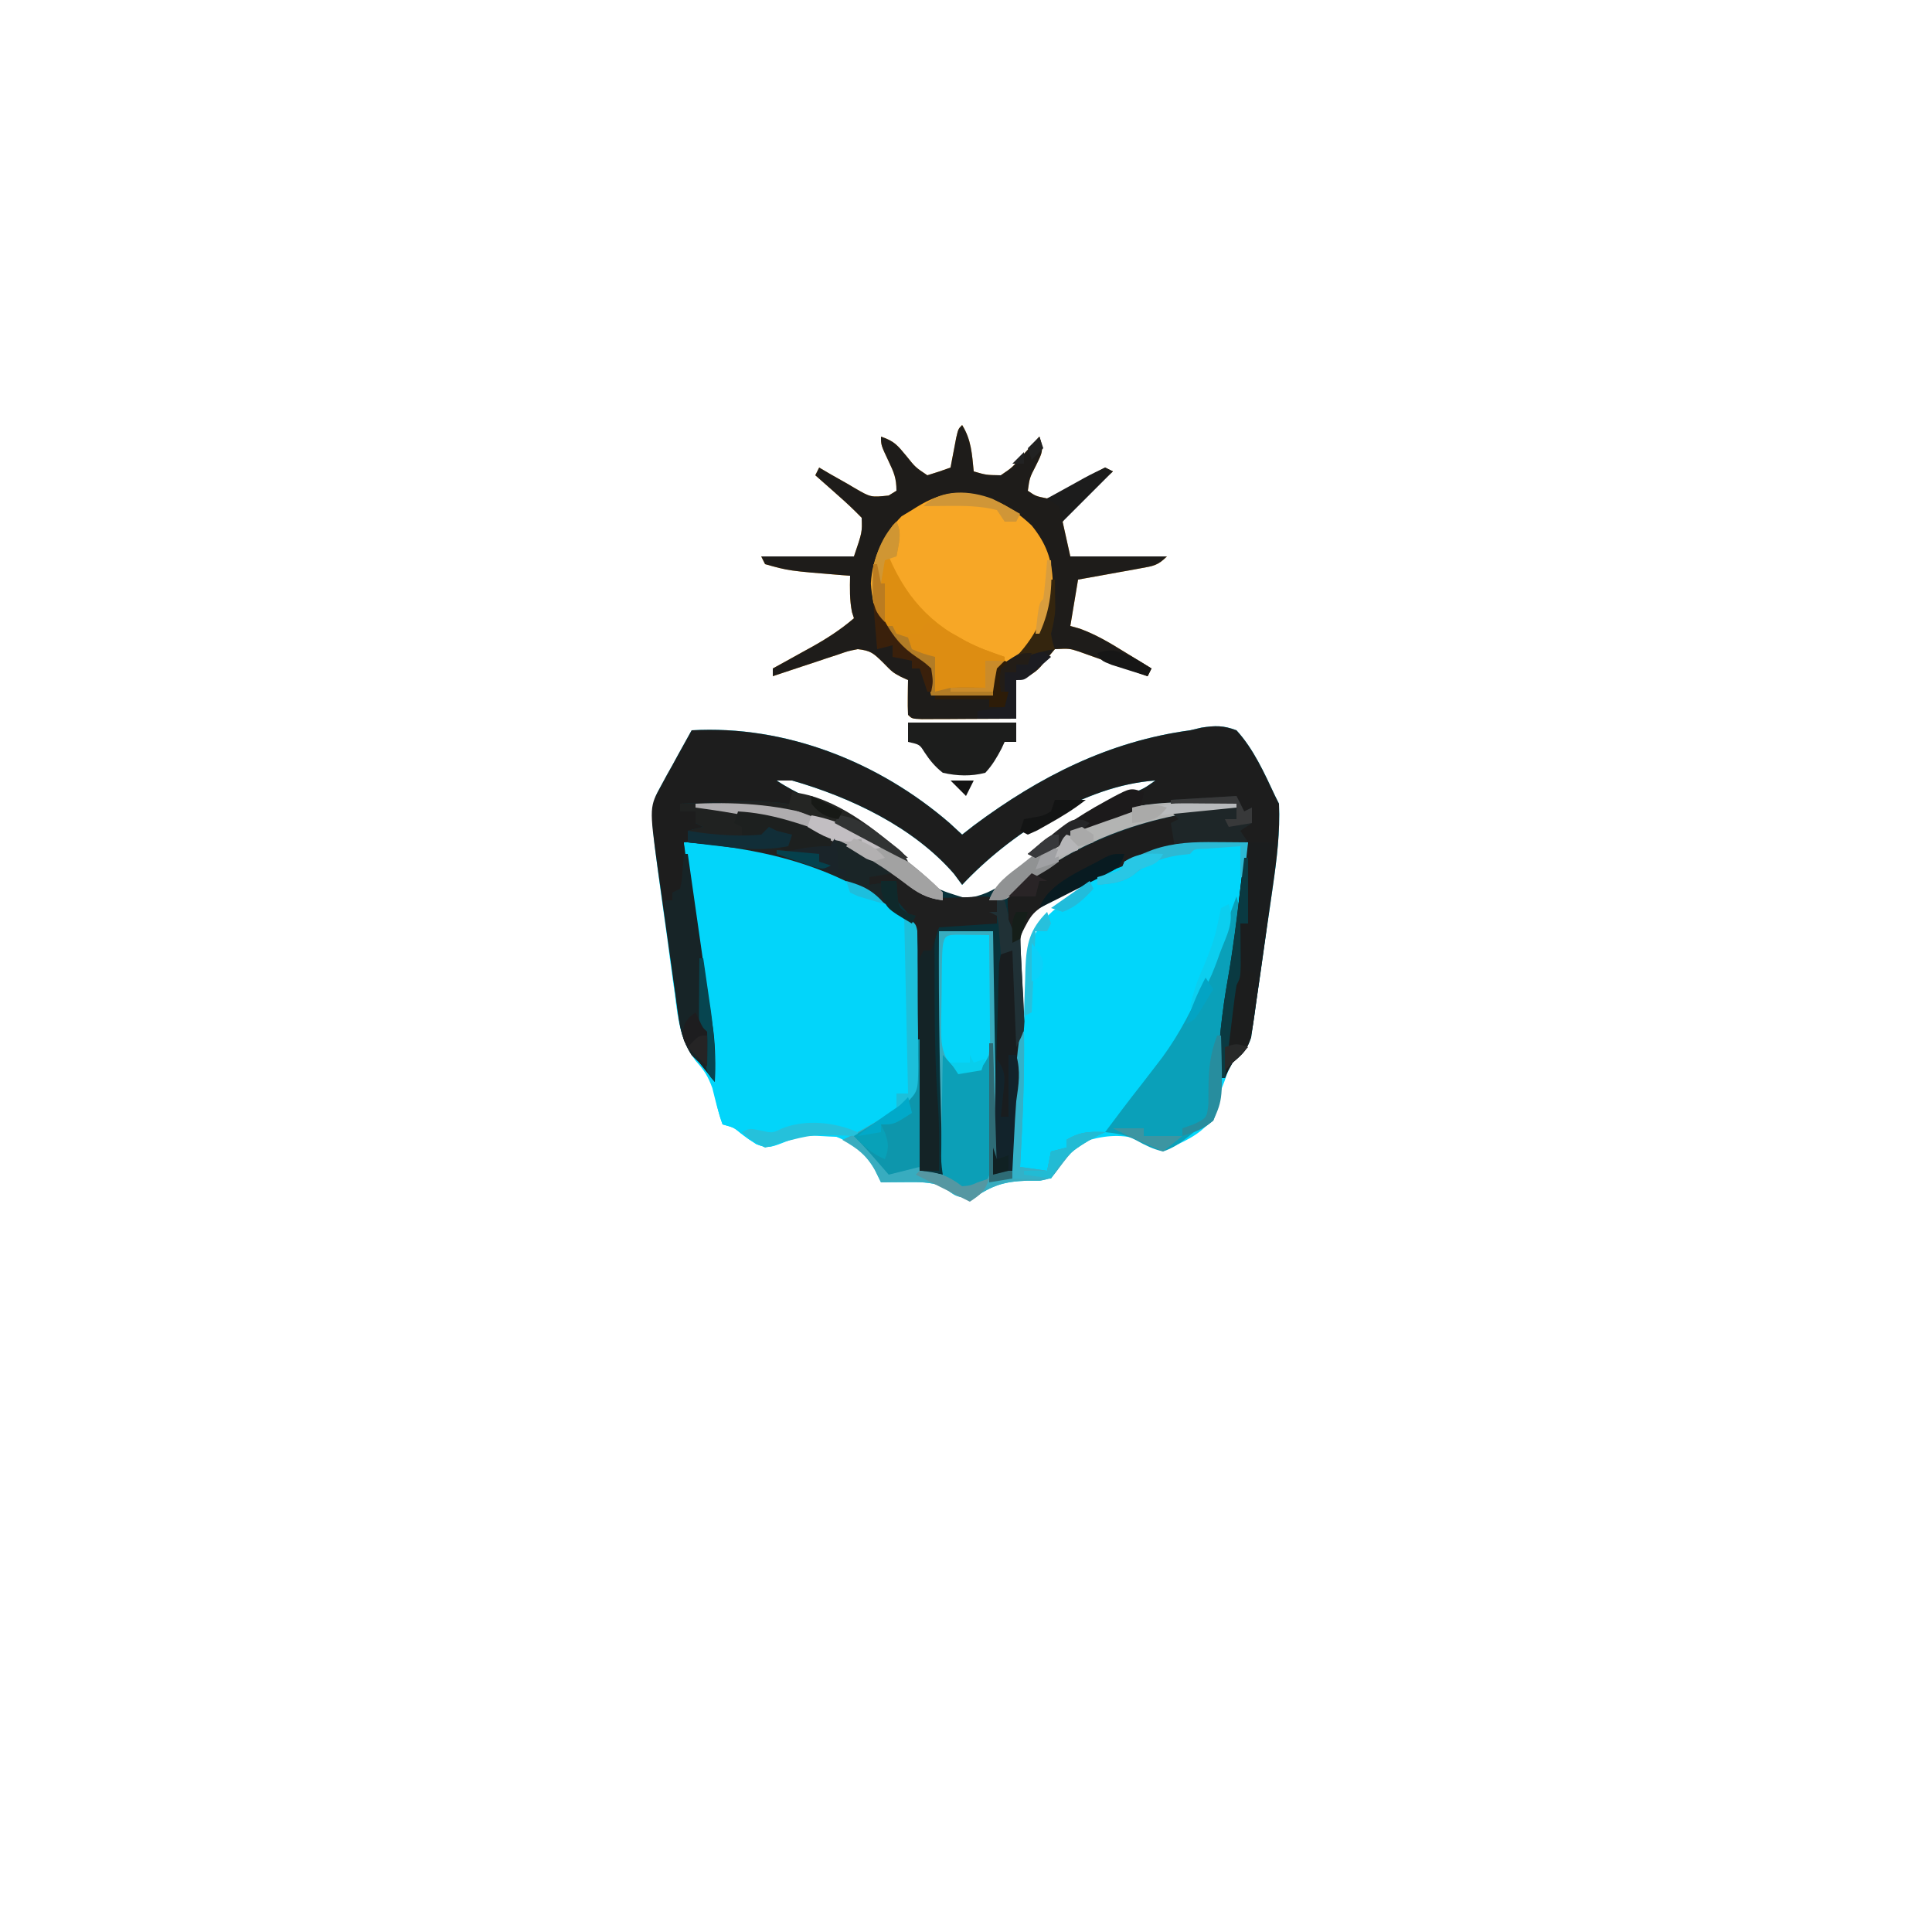 <?xml version="1.0" encoding="UTF-8"?>
<svg version="1.1" xmlns="http://www.w3.org/2000/svg" width="500" height="500">
<path d="M0 0 C24.35 -1.395 48.47 8.2 66.75 24 C67.84 24.993 68.926 25.99 70 27 C71.031 26.196 72.062 25.391 73.125 24.562 C89.999 12.01 107.933 2.853 129 0 C129.976 -0.229 130.952 -0.459 131.957 -0.695 C135.546 -1.235 137.568 -1.286 141 0 C145.447 4.854 148.221 11.092 151 17 C151.33 17.66 151.66 18.32 152 19 C152.311 26.322 151.438 33.313 150.391 40.551 C150.139 42.315 150.139 42.315 149.881 44.116 C149.525 46.588 149.165 49.059 148.802 51.531 C148.25 55.316 147.722 59.104 147.195 62.893 C146.845 65.3 146.494 67.707 146.141 70.113 C145.986 71.246 145.832 72.378 145.673 73.545 C145.513 74.596 145.353 75.648 145.188 76.732 C145.055 77.655 144.922 78.578 144.785 79.529 C143.821 82.564 142.33 83.882 140 86 C138.757 88.351 138.757 88.351 137.875 90.875 C137.535 91.754 137.194 92.633 136.844 93.539 C135.903 96.096 135.903 96.096 135.375 99.25 C133.086 103.827 128.556 105.918 124 108 C121 108 121 108 117.438 106.438 C112.477 104.532 108.112 104.634 103 106 C99.154 107.873 96.61 109.764 94.699 113.637 C93 116 93 116 90.109 116.566 C88.446 116.564 88.446 116.564 86.75 116.562 C80.819 116.774 77.88 117.781 73 121 C68.615 121 68.194 120.576 65 118 C61.578 116.859 58.913 116.902 55.312 116.938 C54.133 116.947 52.954 116.956 51.738 116.965 C50.835 116.976 49.931 116.988 49 117 C48.505 115.948 48.01 114.896 47.5 113.812 C44.939 109.392 41.735 106.889 37 105 C31.974 104.064 28.099 104.866 23.438 106.812 C20.651 107.871 19.571 108.224 16.762 107.121 C14.625 105.75 14.625 105.75 12.727 104.297 C10.92 102.797 10.92 102.797 8 102 C6.887 98.908 6.148 95.778 5.355 92.59 C4.111 89.295 3.291 88.079 1.061 85.561 C-2.956 80.298 -3.523 74.871 -4.336 68.434 C-4.505 67.241 -4.674 66.048 -4.848 64.819 C-5.38 61.028 -5.877 57.233 -6.375 53.438 C-6.731 50.883 -7.089 48.329 -7.449 45.775 C-11.023 19.979 -11.023 19.979 -7.812 14.16 C-7.361 13.325 -6.91 12.491 -6.445 11.631 C-5.968 10.783 -5.491 9.936 -5 9.062 C-4.523 8.188 -4.046 7.313 -3.555 6.412 C-2.383 4.267 -1.198 2.131 0 0 Z M22 13 C24.69 14.794 27.384 16.174 30.295 17.564 C38.695 21.597 46.808 26.012 54 32 C54.495 33.485 54.495 33.485 55 35 C59.501 39.935 64.136 43.548 70.938 44.062 C78.253 43.589 83.18 39.235 88 34 C88.495 32.515 88.495 32.515 89 31 C91.219 29.277 93.404 27.718 95.75 26.188 C96.419 25.745 97.087 25.303 97.776 24.848 C103.116 21.397 108.542 18.659 114.391 16.156 C117.154 15.02 117.154 15.02 120 13 C101.692 14.277 82.246 26.938 70 40 C69.299 39.051 68.597 38.102 67.875 37.125 C57.375 25.037 41.176 17.361 26 13 C24.68 13 23.36 13 22 13 Z M99 40 C97.04 41.289 95.082 42.581 93.125 43.875 C92.034 44.594 90.944 45.314 89.82 46.055 C87.016 47.864 87.016 47.864 85 50 C84.722 52.622 84.722 52.622 84.805 55.664 C84.811 56.786 84.818 57.907 84.824 59.062 C84.841 60.238 84.858 61.414 84.875 62.625 C84.884 63.808 84.893 64.992 84.902 66.211 C84.926 69.141 84.959 72.07 85 75 C85.33 75 85.66 75 86 75 C86.067 74.085 86.067 74.085 86.136 73.152 C86.348 70.371 86.58 67.592 86.812 64.812 C86.883 63.853 86.953 62.893 87.025 61.904 C87.597 55.297 88.404 51.343 93.48 46.762 C94.374 46.077 95.267 45.393 96.188 44.688 C97.539 43.641 97.539 43.641 98.918 42.574 C99.605 42.055 100.292 41.535 101 41 C100.34 40.67 99.68 40.34 99 40 Z M84 82 C84 83.98 84 85.96 84 88 C84.33 88 84.66 88 85 88 C85 86.02 85 84.04 85 82 C84.67 82 84.34 82 84 82 Z " fill="#01D6FB" transform="translate(179,189)"/>
<path d="M0 0 C24.35 -1.395 48.47 8.2 66.75 24 C67.84 24.993 68.926 25.99 70 27 C71.031 26.196 72.062 25.391 73.125 24.562 C89.999 12.01 107.933 2.853 129 0 C129.976 -0.229 130.952 -0.459 131.957 -0.695 C135.546 -1.235 137.568 -1.286 141 0 C145.447 4.854 148.221 11.092 151 17 C151.33 17.66 151.66 18.32 152 19 C152.311 26.322 151.438 33.313 150.391 40.551 C150.139 42.315 150.139 42.315 149.881 44.116 C149.525 46.588 149.165 49.059 148.802 51.531 C148.25 55.316 147.722 59.104 147.195 62.893 C146.845 65.3 146.494 67.707 146.141 70.113 C145.986 71.246 145.832 72.378 145.673 73.545 C145.513 74.596 145.353 75.648 145.188 76.732 C145.055 77.655 144.922 78.578 144.785 79.529 C143.82 82.566 142.337 83.887 140 86 C138.765 88.133 138.765 88.133 138 90 C137.34 90 136.68 90 136 90 C136.372 81.31 137.241 72.917 138.768 64.359 C140.13 56.598 141.073 48.795 141.998 40.971 C142.173 39.504 142.173 39.504 142.352 38.008 C142.504 36.703 142.504 36.703 142.659 35.372 C142.972 33.192 143.422 31.123 144 29 C129.857 29.339 118.319 31.878 105.375 37.75 C104.372 38.198 104.372 38.198 103.35 38.655 C101.176 39.685 99.095 40.818 97 42 C96.027 42.515 95.053 43.03 94.05 43.561 C88.126 47.127 88.126 47.127 85.141 53.107 C84.95 56.755 85.087 60.234 85.375 63.875 C85.491 66.31 85.603 68.745 85.711 71.18 C85.774 72.352 85.836 73.524 85.901 74.732 C86.011 78.368 85.756 81.81 85.312 85.414 C84.941 88.493 84.7 91.572 84.465 94.664 C84.378 95.805 84.291 96.946 84.201 98.121 C84.114 99.277 84.027 100.434 83.938 101.625 C83.847 102.82 83.756 104.015 83.662 105.246 C83.44 108.164 83.22 111.082 83 114 C81.35 114.33 79.7 114.66 78 115 C78 94.21 78 73.42 78 52 C73.38 52 68.76 52 64 52 C64.108 54.423 64.108 54.423 64.219 56.895 C65.026 76.272 65.111 95.609 65 115 C63.02 114.67 61.04 114.34 59 114 C58.999 113.216 58.999 112.432 58.998 111.624 C58.982 104.208 58.914 96.796 58.788 89.381 C58.724 85.569 58.681 81.759 58.684 77.947 C58.687 74.263 58.635 70.582 58.548 66.899 C58.524 65.499 58.519 64.098 58.533 62.698 C58.665 54.342 58.665 54.342 54.606 47.392 C51.817 45.329 49.066 43.616 46 42 C45.198 41.553 44.396 41.106 43.57 40.646 C41.579 39.566 39.567 38.612 37.5 37.688 C36.765 37.354 36.03 37.021 35.273 36.677 C23.108 31.28 11.154 30.077 -2 29 C-1.815 29.942 -1.629 30.884 -1.438 31.854 C0.441 41.547 2.009 51.259 3.363 61.039 C3.69 63.395 4.03 65.75 4.369 68.105 C5.452 75.774 6.288 83.235 6 91 C4.667 89.333 3.333 87.667 2 86 C1.007 85.055 1.007 85.055 -0.007 84.091 C-3.085 79.317 -3.397 74.29 -4.141 68.727 C-4.313 67.529 -4.484 66.332 -4.662 65.099 C-5.022 62.57 -5.374 60.04 -5.72 57.509 C-6.247 53.644 -6.797 49.783 -7.352 45.922 C-7.699 43.461 -8.046 41 -8.391 38.539 C-8.553 37.388 -8.716 36.237 -8.883 35.05 C-10.948 19.843 -10.948 19.843 -7.812 14.16 C-7.361 13.325 -6.91 12.491 -6.445 11.631 C-5.968 10.783 -5.491 9.936 -5 9.062 C-4.523 8.188 -4.046 7.313 -3.555 6.412 C-2.383 4.267 -1.198 2.131 0 0 Z M22 13 C24.69 14.794 27.384 16.174 30.295 17.564 C38.695 21.597 46.808 26.012 54 32 C54.495 33.485 54.495 33.485 55 35 C59.501 39.935 64.136 43.548 70.938 44.062 C78.253 43.589 83.18 39.235 88 34 C88.495 32.515 88.495 32.515 89 31 C91.219 29.277 93.404 27.718 95.75 26.188 C96.419 25.745 97.087 25.303 97.776 24.848 C103.116 21.397 108.542 18.659 114.391 16.156 C117.154 15.02 117.154 15.02 120 13 C101.692 14.277 82.246 26.938 70 40 C69.299 39.051 68.597 38.102 67.875 37.125 C57.375 25.037 41.176 17.361 26 13 C24.68 13 23.36 13 22 13 Z " fill="#1D1D1D" transform="translate(179,189)"/>
<path d="M0 0 C18.217 -0.817 35.634 4.11 51 14 C52.135 14.486 52.135 14.486 53.293 14.981 C56.441 16.689 57.988 18 60 21 C61.525 27.168 61.25 33.634 61.118 39.942 C61.063 42.994 61.098 46.035 61.143 49.086 C61.133 51.036 61.118 52.987 61.098 54.938 C61.117 56.294 61.117 56.294 61.137 57.678 C61.008 61.57 60.798 64.043 58.253 67.094 C56.241 68.872 54.194 70.455 52 72 C50.989 72.804 49.979 73.609 48.938 74.438 C44.252 77.001 38.826 76.105 33.66 75.922 C30.207 75.996 28.176 76.448 25.062 77.812 C22.384 78.911 21.517 79.205 18.785 78.121 C16.625 76.75 16.625 76.75 14.727 75.297 C12.92 73.797 12.92 73.797 10 73 C8.161 68.051 7.603 63.184 7.188 57.938 C6.242 47.335 4.844 36.799 3.438 26.25 C3.326 25.41 3.214 24.57 3.098 23.705 C2.463 18.947 2.463 18.947 1.825 14.189 C1.189 9.463 0.585 4.733 0 0 Z " fill="#02D5FA" transform="translate(177,218)"/>
<path d="M0 0 C2.391 3.825 2.56 7.597 3 12 C6.238 12.94 6.238 12.94 10 13 C12.991 10.974 12.991 10.974 15.438 8.062 C16.735 6.657 16.735 6.657 18.059 5.223 C18.699 4.489 19.34 3.756 20 3 C21.21 6.631 20.688 7.24 19.062 10.562 C17.468 13.65 17.468 13.65 17 17 C19.072 18.418 19.072 18.418 22 19 C24.778 18.065 27.189 16.577 29.688 15.062 C32.102 13.638 34.512 12.299 37 11 C37.99 11.495 37.99 11.495 39 12 C38.038 12.834 37.077 13.668 36.086 14.527 C34.848 15.663 33.611 16.799 32.375 17.938 C31.42 18.754 31.42 18.754 30.445 19.588 C28.332 21.464 28.332 21.464 26 25 C26.99 29.455 26.99 29.455 28 34 C36.25 34 44.5 34 53 34 C50.623 36.377 49.468 36.482 46.211 37.07 C45.27 37.244 44.329 37.418 43.359 37.598 C42.375 37.772 41.39 37.946 40.375 38.125 C39.382 38.307 38.39 38.489 37.367 38.676 C34.913 39.124 32.457 39.563 30 40 C29.34 43.96 28.68 47.92 28 52 C28.828 52.235 29.655 52.469 30.508 52.711 C34.643 54.237 38.142 56.31 41.875 58.625 C42.563 59.045 43.252 59.465 43.961 59.898 C45.644 60.927 47.322 61.963 49 63 C48.67 63.66 48.34 64.32 48 65 C47.123 64.682 47.123 64.682 46.228 64.357 C43.571 63.398 40.91 62.449 38.25 61.5 C37.33 61.166 36.409 60.832 35.461 60.488 C34.571 60.172 33.682 59.857 32.766 59.531 C31.949 59.238 31.132 58.945 30.29 58.643 C27.755 57.82 27.755 57.82 24 58 C22.74 59.487 21.483 60.979 20.305 62.531 C18.503 64.559 16.571 65.265 14 66 C14 69.3 14 72.6 14 76 C9.521 76.029 5.042 76.047 0.562 76.062 C-0.717 76.071 -1.996 76.079 -3.314 76.088 C-4.529 76.091 -5.744 76.094 -6.996 76.098 C-8.122 76.103 -9.248 76.108 -10.408 76.114 C-13 76 -13 76 -14 75 C-14.072 73.481 -14.084 71.958 -14.062 70.438 C-14.053 69.611 -14.044 68.785 -14.035 67.934 C-14.024 67.296 -14.012 66.657 -14 66 C-14.913 65.584 -14.913 65.584 -15.844 65.16 C-18 64 -18 64 -20.5 61.438 C-23.019 58.981 -23.663 58.397 -27 58 C-29.542 58.497 -29.542 58.497 -32.203 59.434 C-33.183 59.753 -34.163 60.072 -35.172 60.4 C-36.696 60.914 -36.696 60.914 -38.25 61.438 C-39.281 61.776 -40.312 62.114 -41.375 62.463 C-43.92 63.299 -46.461 64.145 -49 65 C-49 64.34 -49 63.68 -49 63 C-47.903 62.397 -46.806 61.793 -45.676 61.172 C-44.221 60.365 -42.767 59.558 -41.312 58.75 C-40.591 58.354 -39.87 57.959 -39.127 57.551 C-35.118 55.318 -31.497 53.007 -28 50 C-28.247 49.227 -28.247 49.227 -28.5 48.438 C-29.15 45.266 -29.062 42.228 -29 39 C-29.666 38.951 -30.333 38.902 -31.02 38.852 C-44.882 37.727 -44.882 37.727 -51 36 C-51.33 35.34 -51.66 34.68 -52 34 C-44.08 34 -36.16 34 -28 34 C-25.863 27.733 -25.863 27.733 -26 24 C-27.955 21.99 -29.895 20.15 -32 18.312 C-32.572 17.801 -33.145 17.29 -33.734 16.764 C-35.15 15.502 -36.574 14.25 -38 13 C-37.67 12.34 -37.34 11.68 -37 11 C-35.975 11.601 -34.95 12.201 -33.895 12.82 C-32.534 13.589 -31.174 14.358 -29.812 15.125 C-29.139 15.523 -28.465 15.922 -27.771 16.332 C-23.638 18.728 -23.638 18.728 -19.012 18.242 C-18.348 17.832 -17.684 17.422 -17 17 C-17 13.772 -17.636 12.312 -19 9.438 C-21 5.208 -21 5.208 -21 3 C-17.558 4.147 -16.709 5.253 -14.438 8 C-12.078 10.95 -12.078 10.95 -9 13 C-6.981 12.394 -4.977 11.731 -3 11 C-2.867 10.29 -2.734 9.579 -2.598 8.848 C-2.421 7.929 -2.244 7.009 -2.062 6.062 C-1.888 5.146 -1.714 4.229 -1.535 3.285 C-1 1 -1 1 0 0 Z " fill="#F7A726" transform="translate(249,110)"/>
<path d="M0 0 C28.35 -1.055 28.35 -1.055 42 5 C43.121 5.496 44.243 5.993 45.398 6.504 C50.908 9.219 55.441 12.267 59.919 16.421 C66.032 22.069 66.032 22.069 73.875 24.438 C81.917 23.709 87.636 17.504 93.395 12.363 C98.487 8.04 104.886 5.529 111 3 C111.788 2.674 112.575 2.348 113.387 2.012 C123.133 -1.3 133.846 -0.262 144 0 C144 0.33 144 0.66 144 1 C142.982 1.075 141.963 1.15 140.914 1.227 C120.742 2.986 102.705 10.191 86.441 22.262 C84.749 23.965 84.749 23.965 84.777 26.645 C84.851 27.422 84.924 28.199 85 29 C85 29.33 85 29.66 85 30 C85.653 31.672 86.319 33.339 87 35 C87.33 35 87.66 35 88 35 C88.2 38.791 88.382 42.583 88.562 46.375 C88.647 47.966 88.647 47.966 88.732 49.59 C88.994 55.27 88.978 60.714 88.305 66.361 C87.68 71.766 87.346 77.2 86.938 82.625 C86.847 83.82 86.756 85.015 86.662 86.246 C86.44 89.164 86.22 92.082 86 95 C84.35 95.33 82.7 95.66 81 96 C81 75.21 81 54.42 81 33 C76.38 33 71.76 33 67 33 C67.108 35.423 67.108 35.423 67.219 37.895 C68.026 57.272 68.111 76.609 68 96 C66.02 95.67 64.04 95.34 62 95 C61.999 94.216 61.999 93.432 61.998 92.624 C61.982 85.208 61.914 77.796 61.788 70.381 C61.724 66.569 61.681 62.759 61.684 58.947 C61.687 55.263 61.635 51.582 61.548 47.899 C61.524 46.499 61.519 45.098 61.533 43.698 C61.665 35.342 61.665 35.342 57.606 28.392 C54.817 26.329 52.066 24.616 49 23 C48.198 22.553 47.396 22.106 46.57 21.646 C44.579 20.566 42.567 19.612 40.5 18.688 C39.766 18.354 39.031 18.021 38.275 17.677 C26.424 12.415 14.807 11.128 2 10 C2 9.01 2 8.02 2 7 C3.32 6.67 4.64 6.34 6 6 C5.34 5.67 4.68 5.34 4 5 C4 4.01 4 3.02 4 2 C2.68 2 1.36 2 0 2 C0 1.34 0 0.68 0 0 Z " fill="#08323A" transform="translate(176,208)"/>
<path d="M0 0 C2.391 3.825 2.56 7.597 3 12 C6.238 12.94 6.238 12.94 10 13 C12.991 10.974 12.991 10.974 15.438 8.062 C16.735 6.657 16.735 6.657 18.059 5.223 C18.699 4.489 19.34 3.756 20 3 C21.21 6.631 20.688 7.24 19.062 10.562 C17.468 13.65 17.468 13.65 17 17 C19.072 18.418 19.072 18.418 22 19 C24.778 18.065 27.189 16.577 29.688 15.062 C32.102 13.638 34.512 12.299 37 11 C37.99 11.495 37.99 11.495 39 12 C38.038 12.834 37.077 13.668 36.086 14.527 C34.848 15.663 33.611 16.799 32.375 17.938 C31.42 18.754 31.42 18.754 30.445 19.588 C28.332 21.464 28.332 21.464 26 25 C26.99 29.455 26.99 29.455 28 34 C36.25 34 44.5 34 53 34 C50.623 36.377 49.468 36.482 46.211 37.07 C45.27 37.244 44.329 37.418 43.359 37.598 C42.375 37.772 41.39 37.946 40.375 38.125 C39.382 38.307 38.39 38.489 37.367 38.676 C34.913 39.124 32.457 39.563 30 40 C29.34 43.96 28.68 47.92 28 52 C28.828 52.235 29.655 52.469 30.508 52.711 C34.643 54.237 38.142 56.31 41.875 58.625 C42.563 59.045 43.252 59.465 43.961 59.898 C45.644 60.927 47.322 61.963 49 63 C48.67 63.66 48.34 64.32 48 65 C47.123 64.682 47.123 64.682 46.228 64.357 C43.571 63.398 40.91 62.449 38.25 61.5 C37.33 61.166 36.409 60.832 35.461 60.488 C34.571 60.172 33.682 59.857 32.766 59.531 C31.949 59.238 31.132 58.945 30.29 58.643 C27.755 57.82 27.755 57.82 24 58 C22.74 59.487 21.483 60.979 20.305 62.531 C18.503 64.559 16.571 65.265 14 66 C14 69.3 14 72.6 14 76 C9.521 76.029 5.042 76.047 0.562 76.062 C-0.717 76.071 -1.996 76.079 -3.314 76.088 C-4.529 76.091 -5.744 76.094 -6.996 76.098 C-8.122 76.103 -9.248 76.108 -10.408 76.114 C-13 76 -13 76 -14 75 C-14.072 73.481 -14.084 71.958 -14.062 70.438 C-14.053 69.611 -14.044 68.785 -14.035 67.934 C-14.024 67.296 -14.012 66.657 -14 66 C-14.913 65.584 -14.913 65.584 -15.844 65.16 C-18 64 -18 64 -20.5 61.438 C-23.019 58.981 -23.663 58.397 -27 58 C-29.542 58.497 -29.542 58.497 -32.203 59.434 C-33.183 59.753 -34.163 60.072 -35.172 60.4 C-36.696 60.914 -36.696 60.914 -38.25 61.438 C-39.281 61.776 -40.312 62.114 -41.375 62.463 C-43.92 63.299 -46.461 64.145 -49 65 C-49 64.34 -49 63.68 -49 63 C-47.903 62.397 -46.806 61.793 -45.676 61.172 C-44.221 60.365 -42.767 59.558 -41.312 58.75 C-40.591 58.354 -39.87 57.959 -39.127 57.551 C-35.118 55.318 -31.497 53.007 -28 50 C-28.247 49.227 -28.247 49.227 -28.5 48.438 C-29.15 45.266 -29.062 42.228 -29 39 C-29.666 38.951 -30.333 38.902 -31.02 38.852 C-44.882 37.727 -44.882 37.727 -51 36 C-51.33 35.34 -51.66 34.68 -52 34 C-44.08 34 -36.16 34 -28 34 C-25.863 27.733 -25.863 27.733 -26 24 C-27.955 21.99 -29.895 20.15 -32 18.312 C-32.572 17.801 -33.145 17.29 -33.734 16.764 C-35.15 15.502 -36.574 14.25 -38 13 C-37.67 12.34 -37.34 11.68 -37 11 C-35.975 11.601 -34.95 12.201 -33.895 12.82 C-32.534 13.589 -31.174 14.358 -29.812 15.125 C-29.139 15.523 -28.465 15.922 -27.771 16.332 C-23.638 18.728 -23.638 18.728 -19.012 18.242 C-18.348 17.832 -17.684 17.422 -17 17 C-17 13.772 -17.636 12.312 -19 9.438 C-21 5.208 -21 5.208 -21 3 C-17.558 4.147 -16.709 5.253 -14.438 8 C-12.078 10.95 -12.078 10.95 -9 13 C-6.981 12.394 -4.977 11.731 -3 11 C-2.867 10.29 -2.734 9.579 -2.598 8.848 C-2.421 7.929 -2.244 7.009 -2.062 6.062 C-1.888 5.146 -1.714 4.229 -1.535 3.285 C-1 1 -1 1 0 0 Z M-13 22 C-13.887 22.536 -14.774 23.073 -15.688 23.625 C-20.357 28.421 -23.253 34.27 -23.625 41 C-23.268 47.292 -20.753 53.061 -16.438 57.668 C-14.102 59.659 -11.552 61.299 -9 63 C-8.67 65.31 -8.34 67.62 -8 70 C-2.72 70 2.56 70 8 70 C8.33 67.69 8.66 65.38 9 63 C11.688 61 11.688 61 15 59 C20.701 53.554 23.009 48.591 23.438 40.688 C23.301 34.773 21.719 30.595 18 26 C11.812 20.186 6.077 17.502 -2.438 17.68 C-6.521 18.19 -9.572 19.802 -13 22 Z " fill="#1E1C1A" transform="translate(249,110)"/>
<path d="M0 0 C4.62 0 9.24 0 14 0 C14.33 20.46 14.66 40.92 15 62 C16.32 62 17.64 62 19 62 C18.977 60.909 18.954 59.819 18.93 58.695 C18.772 47.646 19.55 36.95 21 26 C21.33 26 21.66 26 22 26 C22.16 37.701 21.664 49.319 21 61 C23.31 61.33 25.62 61.66 28 62 C28.33 60.35 28.66 58.7 29 57 C30.98 56.505 30.98 56.505 33 56 C33 55.34 33 54.68 33 54 C36.402 51.906 39.053 51.821 43 52 C42.227 52.34 42.227 52.34 41.438 52.688 C39.346 53.814 37.405 54.987 35.438 56.312 C34.569 56.895 34.569 56.895 33.684 57.488 C31.804 58.991 31.804 58.991 30.676 61.633 C29 64 29 64 26.109 64.566 C24.446 64.564 24.446 64.564 22.75 64.562 C16.819 64.774 13.88 65.781 9 69 C4.615 69 4.194 68.576 1 66 C-2.422 64.859 -5.087 64.902 -8.688 64.938 C-9.867 64.947 -11.046 64.956 -12.262 64.965 C-13.165 64.976 -14.069 64.988 -15 65 C-15.536 63.928 -16.073 62.855 -16.625 61.75 C-18.811 57.874 -21.166 56.179 -25 54 C-24.443 53.729 -23.886 53.459 -23.312 53.18 C-20.821 51.908 -18.411 50.544 -16 49.125 C-15.154 48.633 -14.309 48.14 -13.438 47.633 C-10.835 45.889 -8.915 44.493 -7 42 C-6.302 38.507 -6.302 38.507 -6.25 34.75 C-6.193 33.487 -6.137 32.223 -6.078 30.922 C-6.052 29.958 -6.027 28.993 -6 28 C-5.67 28 -5.34 28 -5 28 C-5 39.22 -5 50.44 -5 62 C-3.02 62.33 -1.04 62.66 1 63 C0.97 62.086 0.939 61.173 0.908 60.231 C0.255 40.144 -0.144 20.099 0 0 Z " fill="#38ACBF" transform="translate(243,241)"/>
<path d="M0 0 C0.971 3.124 0.985 5.45 0.512 8.676 C0.319 10.031 0.319 10.031 0.122 11.414 C-0.021 12.37 -0.165 13.327 -0.312 14.312 C-0.596 16.301 -0.88 18.289 -1.164 20.277 C-1.442 22.185 -1.721 24.093 -2 26 C-3.548 35.645 -3.548 35.645 -4 45.375 C-4 49.796 -4.376 53.859 -6 58 C-8.125 59.75 -8.125 59.75 -11 61 C-11.59 61.468 -12.181 61.936 -12.789 62.418 C-14.851 64.016 -16.527 65.153 -19 66 C-21.584 65.4 -23.56 64.411 -25.879 63.133 C-28.527 61.719 -31.032 61.304 -34 61 C-30.902 56.836 -27.775 52.702 -24.562 48.625 C-23.371 47.087 -22.183 45.545 -21 44 C-20.41 43.229 -19.819 42.458 -19.211 41.664 C-10.059 29.206 -5.334 14.365 0 0 Z " fill="#0AA0B9" transform="translate(320,232)"/>
<path d="M0 0 C28.35 -1.055 28.35 -1.055 42 5 C43.121 5.496 44.243 5.993 45.398 6.504 C53.882 10.685 61.282 16.37 68 23 C68 23.66 68 24.32 68 25 C64.284 24.672 63.014 24.013 60.188 21.438 C57.653 19.135 56.046 18.663 52.625 18.688 C51.429 18.791 50.233 18.894 49 19 C49 19.66 49 20.32 49 21 C51.31 20.67 53.62 20.34 56 20 C56.083 21.114 56.165 22.227 56.25 23.375 C56.579 27.058 56.579 27.058 59.062 28.438 C59.702 28.623 60.341 28.809 61 29 C60.67 29.66 60.34 30.32 60 31 C59.403 30.515 58.806 30.031 58.191 29.531 C41.12 16.341 23.123 11.861 2 10 C2 9.01 2 8.02 2 7 C3.32 6.67 4.64 6.34 6 6 C5.34 5.67 4.68 5.34 4 5 C4 4.01 4 3.02 4 2 C2.68 2 1.36 2 0 2 C0 1.34 0 0.68 0 0 Z " fill="#202221" transform="translate(176,208)"/>
<path d="M0 0 C1.534 3.069 0.55 5.701 0 9 C-0.66 9 -1.32 9 -2 9 C3.073 20.901 10.413 28.044 22.348 32.969 C24.219 33.681 26.108 34.346 28 35 C28 35.66 28 36.32 28 37 C27.01 37.495 27.01 37.495 26 38 C25.67 40.31 25.34 42.62 25 45 C19.72 45 14.44 45 9 45 C8.67 42.69 8.34 40.38 8 38 C6.392 36.2 6.392 36.2 4.25 35.062 C-1.067 31.512 -3.99 27.03 -6 21 C-7.005 13.173 -5.096 7.647 -1 1 C-0.67 0.67 -0.34 0.34 0 0 Z " fill="#DD8E11" transform="translate(232,135)"/>
<path d="M0 0 C3.078 -0.377 5.931 -0.508 9 0 C10.594 1.336 10.594 1.336 12.062 3 C14.754 5.736 15.982 5.998 19.922 6.363 C22.805 6.376 25.672 6.258 28.551 6.113 C32 6 32 6 34 7 C34 8.98 34 10.96 34 13 C32.393 13.073 32.393 13.073 30.754 13.148 C29.357 13.223 27.96 13.299 26.562 13.375 C25.855 13.406 25.148 13.437 24.42 13.469 C22.608 13.573 20.802 13.779 19 14 C17.585 16.83 17.87 19.216 17.867 22.379 C17.865 23.685 17.863 24.991 17.861 26.336 C17.865 27.745 17.87 29.154 17.875 30.562 C17.876 31.268 17.877 31.974 17.878 32.702 C17.891 41.974 18.105 51.191 18.777 60.441 C19.123 65.961 19.087 71.472 19 77 C17.35 77 15.7 77 14 77 C13.984 76.182 13.968 75.364 13.951 74.521 C13.795 66.811 13.62 59.101 13.425 51.391 C13.325 47.428 13.232 43.464 13.156 39.5 C13.082 35.674 12.99 31.849 12.884 28.024 C12.847 26.564 12.817 25.105 12.793 23.646 C12.76 21.601 12.701 19.557 12.638 17.513 C12.611 16.349 12.584 15.185 12.557 13.987 C11.89 10.408 10.659 9.375 8 7 C7.75 4.25 7.75 4.25 8 2 C5.69 2.33 3.38 2.66 1 3 C0.67 2.01 0.34 1.02 0 0 Z " fill="#142326" transform="translate(224,226)"/>
<path d="M0 0 C1.514 0.017 1.514 0.017 3.059 0.035 C4.071 0.044 5.082 0.053 6.125 0.062 C7.299 0.08 7.299 0.08 8.496 0.098 C8.546 4.439 8.582 8.781 8.606 13.123 C8.616 14.599 8.63 16.075 8.647 17.551 C8.671 19.676 8.683 21.801 8.691 23.926 C8.702 25.204 8.712 26.481 8.723 27.798 C8.511 30.887 8.326 32.625 6.496 35.098 C3.371 35.848 3.371 35.848 0.496 36.098 C-3.342 32.088 -3.995 29.584 -3.93 24.082 C-3.926 23.426 -3.923 22.769 -3.92 22.093 C-3.909 20.714 -3.889 19.336 -3.861 17.958 C-3.816 15.84 -3.799 13.724 -3.787 11.605 C-3.672 0.143 -3.672 0.143 0 0 Z " fill="#04D5F9" transform="translate(247.504,241.902)"/>
<path d="M0 0 C2.31 0 4.62 0 7 0 C6.414 10.366 5.087 20.584 3.581 30.851 C3.316 32.674 3.06 34.498 2.81 36.323 C2.446 38.99 2.059 41.653 1.668 44.316 C1.507 45.537 1.507 45.537 1.342 46.782 C0.621 51.474 -0.165 53.895 -4 57 C-5.235 59.133 -5.235 59.133 -6 61 C-6.66 61 -7.32 61 -8 61 C-7.628 52.31 -6.759 43.917 -5.232 35.359 C-3.87 27.598 -2.927 19.795 -2.002 11.971 C-1.886 10.993 -1.769 10.015 -1.648 9.008 C-1.496 7.703 -1.496 7.703 -1.341 6.372 C-1.028 4.192 -0.578 2.123 0 0 Z " fill="#1B1D1E" transform="translate(323,218)"/>
<path d="M0 0 C0.893 0.992 0.893 0.992 1.805 2.004 C3.891 4.36 3.891 4.36 7.125 3.938 C10.292 3.233 10.292 3.233 12 0 C12.099 4.502 12.171 9.004 12.22 13.507 C12.24 15.039 12.267 16.57 12.302 18.102 C12.35 20.304 12.373 22.505 12.391 24.707 C12.411 25.392 12.432 26.076 12.453 26.781 C12.455 30.022 12.401 31.585 10.101 33.964 C8 35 8 35 6 34.875 C3.522 33.791 1.938 32.926 0 31 C-0.454 27.814 -0.454 27.814 -0.391 23.926 C-0.385 23.242 -0.379 22.558 -0.373 21.854 C-0.351 19.672 -0.301 17.493 -0.25 15.312 C-0.23 13.833 -0.212 12.353 -0.195 10.873 C-0.151 7.248 -0.082 3.624 0 0 Z " fill="#0C9FB7" transform="translate(244,273)"/>
<path d="M0 0 C0.33 0 0.66 0 1 0 C2.016 7.109 3.031 14.219 4.047 21.328 C4.157 22.097 4.267 22.866 4.38 23.658 C4.601 25.204 4.821 26.75 5.041 28.296 C5.552 31.888 6.069 35.478 6.606 39.066 C6.788 40.292 6.969 41.518 7.156 42.781 C7.317 43.847 7.477 44.912 7.643 46.01 C8.161 50.35 8.181 54.638 8 59 C6.667 57.333 5.333 55.667 4 54 C3.324 53.278 2.648 52.557 1.952 51.813 C-0.438 48.369 -0.976 45.241 -1.484 41.18 C-1.59 40.439 -1.695 39.699 -1.804 38.936 C-2.134 36.584 -2.442 34.23 -2.75 31.875 C-2.971 30.285 -3.194 28.695 -3.418 27.105 C-5 15.72 -5 15.72 -5 12 C-4.34 12 -3.68 12 -3 12 C-3 11.34 -3 10.68 -3 10 C-2.34 9.67 -1.68 9.34 -1 9 C-0.533 6.874 -0.533 6.874 -0.375 4.438 C-0.3 3.611 -0.225 2.785 -0.148 1.934 C-0.099 1.296 -0.05 0.657 0 0 Z " fill="#172427" transform="translate(177,221)"/>
<path d="M0 0 C9.24 0 18.48 0 28 0 C28 1.65 28 3.3 28 5 C27.01 5 26.02 5 25 5 C24.732 5.577 24.464 6.155 24.188 6.75 C22.931 9.131 21.832 11.017 20 13 C16.251 13.959 12.77 13.831 9 13 C6.943 11.376 5.662 9.807 4.219 7.629 C3.006 5.685 3.006 5.685 0 5 C0 3.35 0 1.7 0 0 Z " fill="#1C1D1C" transform="translate(235,187)"/>
<path d="M0 0 C0.169 4.571 0.329 9.143 0.482 13.715 C0.535 15.267 0.591 16.82 0.648 18.373 C0.731 20.614 0.806 22.856 0.879 25.098 C0.906 25.783 0.933 26.469 0.961 27.176 C1.095 31.57 0.694 35.665 0 40 C-0.129 41.539 -0.238 43.079 -0.316 44.621 C-0.358 45.411 -0.4 46.2 -0.443 47.014 C-0.483 47.814 -0.522 48.613 -0.562 49.438 C-0.606 50.264 -0.649 51.091 -0.693 51.943 C-0.798 53.962 -0.9 55.981 -1 58 C-3.475 58.495 -3.475 58.495 -6 59 C-5.808 51.602 -5.601 44.205 -5.373 36.808 C-5.268 33.373 -5.168 29.939 -5.081 26.504 C-4.98 22.557 -4.856 18.611 -4.73 14.664 C-4.702 13.428 -4.674 12.191 -4.645 10.917 C-4.605 9.776 -4.565 8.635 -4.524 7.459 C-4.495 6.451 -4.466 5.443 -4.437 4.404 C-4.293 3.611 -4.148 2.818 -4 2 C-1 0 -1 0 0 0 Z " fill="#191D1F" transform="translate(263,245)"/>
<path d="M0 0 C3.078 -0.377 5.931 -0.508 9 0 C10.594 1.336 10.594 1.336 12.062 3 C14.754 5.736 15.982 5.998 19.922 6.363 C22.805 6.376 25.672 6.258 28.551 6.113 C32 6 32 6 34 7 C34 8.98 34 10.96 34 13 C29.05 13.33 24.1 13.66 19 14 C18.34 15.98 17.68 17.96 17 20 C16.34 20 15.68 20 15 20 C14.67 20.66 14.34 21.32 14 22 C13.986 21.42 13.972 20.84 13.957 20.242 C13.694 15.932 13.442 12.992 10.438 9.75 C8 7 8 7 7.688 4.125 C7.791 3.424 7.894 2.723 8 2 C5.69 2.33 3.38 2.66 1 3 C0.67 2.01 0.34 1.02 0 0 Z " fill="#1F1F1F" transform="translate(224,226)"/>
<path d="M0 0 C3.612 1.314 6.778 3.035 10.086 4.98 C13.268 6.676 16.601 7.807 20 9 C20 9.33 20 9.66 20 10 C18.35 10 16.7 10 15 10 C15 12.31 15 14.62 15 17 C8.565 17.495 8.565 17.495 2 18 C2 15.03 2 12.06 2 9 C0.577 8.907 0.577 8.907 -0.875 8.812 C-1.906 8.544 -2.938 8.276 -4 8 C-5.375 5.438 -5.375 5.438 -6 3 C-4.68 3 -3.36 3 -2 3 C-1.67 2.34 -1.34 1.68 -1 1 C-0.67 0.67 -0.34 0.34 0 0 Z " fill="#DD8D12" transform="translate(240,161)"/>
<path d="M0 0 C24.591 -1.105 42.763 4.154 61.613 20.645 C62.401 21.422 63.189 22.199 64 23 C64 23.66 64 24.32 64 25 C59.745 24.462 57.456 23.089 54.125 20.438 C37.534 8.017 20.293 3.671 0 1 C0 0.67 0 0.34 0 0 Z " fill="#AFADAF" transform="translate(180,208)"/>
<path d="M0 0 C0.33 0 0.66 0 1 0 C1 10.89 1 21.78 1 33 C-1.64 33.66 -4.28 34.32 -7 35 C-7.482 34.446 -7.964 33.891 -8.461 33.32 C-9.093 32.596 -9.724 31.871 -10.375 31.125 C-11.001 30.406 -11.628 29.686 -12.273 28.945 C-13.474 27.592 -14.721 26.279 -16 25 C-15.252 24.541 -14.505 24.082 -13.734 23.609 C-12.75 22.996 -11.765 22.382 -10.75 21.75 C-9.775 21.147 -8.801 20.543 -7.797 19.922 C-5.087 18.06 -2.991 16.617 -1 14 C-0.302 10.507 -0.302 10.507 -0.25 6.75 C-0.193 5.487 -0.137 4.223 -0.078 2.922 C-0.052 1.958 -0.027 0.993 0 0 Z " fill="#0D96AC" transform="translate(237,269)"/>
<path d="M0 0 C0 0.33 0 0.66 0 1 C-1.018 1.075 -2.037 1.15 -3.086 1.227 C-23.235 2.984 -42.735 9.867 -57.949 23.531 C-60 25 -60 25 -64 25 C-62.459 20.716 -59.215 18.549 -55.688 15.938 C-54.834 15.287 -54.834 15.287 -53.963 14.623 C-47.425 9.692 -40.562 6.128 -33 3 C-32.212 2.674 -31.425 2.348 -30.613 2.012 C-20.867 -1.3 -10.154 -0.262 0 0 Z " fill="#B3B4B3" transform="translate(320,208)"/>
<path d="M0 0 C2.316 1.118 4.628 2.244 6.938 3.375 C7.597 3.692 8.256 4.009 8.936 4.336 C13.887 6.773 13.887 6.773 15 9 C13.02 9.33 11.04 9.66 9 10 C9 10.66 9 11.32 9 12 C12.465 11.505 12.465 11.505 16 11 C16.124 12.671 16.124 12.671 16.25 14.375 C16.579 18.058 16.579 18.058 19.062 19.438 C19.702 19.623 20.341 19.809 21 20 C20.67 20.66 20.34 21.32 20 22 C19.403 21.515 18.806 21.031 18.191 20.531 C12.477 16.116 6.777 12.684 0.25 9.625 C-0.458 9.292 -1.167 8.959 -1.896 8.615 C-6.197 6.656 -10.425 5.186 -15 4 C-10.27 2.774 -5.912 1.86 -1 2 C-0.67 1.34 -0.34 0.68 0 0 Z " fill="#1A2527" transform="translate(216,217)"/>
<path d="M0 0 C0.66 1.32 1.32 2.64 2 4 C2.66 3.67 3.32 3.34 4 3 C4 4.32 4 5.64 4 7 C3.01 7.66 2.02 8.32 1 9 C1.99 10.485 1.99 10.485 3 12 C-6.405 12.495 -6.405 12.495 -16 13 C-16.33 11.02 -16.66 9.04 -17 7 C-16.34 6.67 -15.68 6.34 -15 6 C-15.66 5.34 -16.32 4.68 -17 4 C-15.35 3.67 -13.7 3.34 -12 3 C-13.65 2.67 -15.3 2.34 -17 2 C-17 1.67 -17 1.34 -17 1 C-8.585 0.505 -8.585 0.505 0 0 Z " fill="#1E2628" transform="translate(320,206)"/>
<path d="M0 0 C8.54 0.449 16.015 3.149 24 6 C24 7.32 24 8.64 24 10 C22.639 9.969 22.639 9.969 21.25 9.938 C18.151 9.854 18.151 9.854 15.875 10.625 C13.348 11.13 12.15 10.306 10 9 C10.99 8.67 11.98 8.34 13 8 C13.33 7.34 13.66 6.68 14 6 C13.072 6.309 13.072 6.309 12.125 6.625 C11.424 6.749 10.723 6.872 10 7 C9.34 6.34 8.68 5.68 8 5 C7.34 5.66 6.68 6.32 6 7 C3.375 7.125 3.375 7.125 1 7 C1 6.01 1 5.02 1 4 C0.34 3.67 -0.32 3.34 -1 3 C-0.67 2.01 -0.34 1.02 0 0 Z " fill="#1D201F" transform="translate(191,210)"/>
<path d="M0 0 C0.66 0 1.32 0 2 0 C2 0.66 2 1.32 2 2 C2.99 2.33 3.98 2.66 5 3 C4.858 5.042 4.711 7.084 4.562 9.125 C4.481 10.262 4.4 11.399 4.316 12.57 C3.424 22.247 3.424 22.247 -1 26 C-1.66 26.66 -2.32 27.32 -3 28 C-3.378 18.54 -1.569 9.298 0 0 Z " fill="#1C1D1D" transform="translate(320,249)"/>
<path d="M0 0 C0.33 0 0.66 0 1 0 C1.16 11.701 0.664 23.319 0 35 C2.31 35.33 4.62 35.66 7 36 C7.33 34.35 7.66 32.7 8 31 C9.32 30.67 10.64 30.34 12 30 C12 29.34 12 28.68 12 28 C15.402 25.906 18.053 25.821 22 26 C21.227 26.34 21.227 26.34 20.438 26.688 C13.95 30.126 13.95 30.126 9.688 35.812 C9.131 36.534 8.574 37.256 8 38 C5.648 38.214 5.648 38.214 2.895 38.137 C1.982 38.117 1.069 38.097 0.128 38.077 C-0.574 38.052 -1.276 38.026 -2 38 C-2.241 25.157 -1.722 12.732 0 0 Z " fill="#33B1C8" transform="translate(264,267)"/>
<path d="M0 0 C0.66 0 1.32 0 2 0 C3.178 4.32 2.633 7.602 2 12 C1.752 15.143 1.592 18.289 1.438 21.438 C1.394 22.264 1.351 23.091 1.307 23.943 C1.202 25.962 1.1 27.981 1 30 C-0.65 30.33 -2.3 30.66 -4 31 C-3.67 21.1 -3.34 11.2 -3 1 C-0.571 4.644 -0.917 5.929 -1.375 10.188 C-1.486 11.274 -1.597 12.361 -1.711 13.48 C-1.806 14.312 -1.902 15.143 -2 16 C-1.34 16 -0.68 16 0 16 C0 10.72 0 5.44 0 0 Z " fill="#12232B" transform="translate(261,273)"/>
<path d="M0 0 C3 2 3 2 3.394 3.884 C3.403 4.649 3.411 5.414 3.42 6.203 C3.444 7.504 3.444 7.504 3.468 8.832 C3.468 9.772 3.469 10.712 3.469 11.68 C3.476 12.644 3.484 13.608 3.492 14.602 C3.503 16.645 3.505 18.687 3.501 20.73 C3.5 23.856 3.542 26.98 3.586 30.105 C3.591 32.089 3.594 34.072 3.594 36.055 C3.61 36.99 3.627 37.926 3.643 38.89 C3.574 45.407 3.574 45.407 0.463 48.622 C-0.756 49.304 -0.756 49.304 -2 50 C-2 48.68 -2 47.36 -2 46 C-1.01 46 -0.02 46 1 46 C0.67 30.82 0.34 15.64 0 0 Z " fill="#1CBFDA" transform="translate(234,237)"/>
<path d="M0 0 C0.562 0.379 1.124 0.758 1.703 1.148 C0.583 2.154 -0.543 3.153 -1.672 4.148 C-2.612 4.984 -2.612 4.984 -3.57 5.836 C-5.297 7.148 -5.297 7.148 -7.297 7.148 C-7.297 10.448 -7.297 13.748 -7.297 17.148 C-10.597 17.148 -13.897 17.148 -17.297 17.148 C-17.297 16.488 -17.297 15.828 -17.297 15.148 C-13.832 14.653 -13.832 14.653 -10.297 14.148 C-9.967 12.828 -9.637 11.508 -9.297 10.148 C-9.957 10.148 -10.617 10.148 -11.297 10.148 C-11.297 8.168 -11.297 6.188 -11.297 4.148 C-9.892 3.254 -8.473 2.384 -7.047 1.523 C-6.258 1.036 -5.469 0.549 -4.656 0.047 C-2.297 -0.852 -2.297 -0.852 0 0 Z " fill="#1C1C21" transform="translate(270.297,168.852)"/>
<path d="M0 0 C11.321 1.218 21.644 9.761 30 17 C26.445 17 25.381 16.159 22.438 14.25 C17.469 11.176 12.474 9 7 7 C5.458 6.417 3.917 5.834 2.375 5.25 C1.261 4.838 0.147 4.425 -1 4 C-0.67 2.68 -0.34 1.36 0 0 Z " fill="#242523" transform="translate(205,205)"/>
<path d="M0 0 C-0.254 1.886 -0.254 1.886 -1 4 C-2.718 5.049 -2.718 5.049 -4.93 5.816 C-5.725 6.106 -6.52 6.395 -7.34 6.693 C-8.595 7.124 -8.595 7.124 -9.875 7.562 C-11.521 8.14 -13.164 8.724 -14.805 9.316 C-15.537 9.568 -16.269 9.821 -17.023 10.08 C-19.198 11.092 -20.36 12.274 -22 14 C-25.062 15.75 -25.062 15.75 -28 17 C-28.66 16.67 -29.32 16.34 -30 16 C-23.606 10.856 -17.159 6.282 -9.938 2.375 C-8.973 1.843 -8.973 1.843 -7.99 1.301 C-3.372 -1.124 -3.372 -1.124 0 0 Z " fill="#1C1A1B" transform="translate(296,205)"/>
<path d="M0 0 C1.182 0.007 1.182 0.007 2.389 0.014 C4.322 0.025 6.255 0.043 8.188 0.062 C7.857 3.033 7.527 6.003 7.188 9.062 C6.857 9.062 6.527 9.062 6.188 9.062 C6.188 6.423 6.188 3.783 6.188 1.062 C4.208 1.203 2.229 1.35 0.25 1.5 C-0.852 1.581 -1.954 1.662 -3.09 1.746 C-5.724 1.767 -5.724 1.767 -6.812 3.062 C-8.39 3.248 -8.39 3.248 -10 3.438 C-14.652 4.2 -18.127 5.649 -21.75 8.688 C-24.64 10.614 -27.403 10.735 -30.812 11.062 C-30.812 10.402 -30.812 9.742 -30.812 9.062 C-29.843 8.774 -28.874 8.485 -27.875 8.188 C-24.706 7.42 -24.706 7.42 -23.812 5.062 C-21.703 4.027 -21.703 4.027 -19.062 3 C-17.771 2.488 -17.771 2.488 -16.453 1.965 C-10.895 0.066 -5.814 -0.063 0 0 Z " fill="#2CB9D4" transform="translate(314.812,217.938)"/>
<path d="M0 0 C0.33 0 0.66 0 1 0 C1 5.61 1 11.22 1 17 C0.34 17 -0.32 17 -1 17 C-0.988 17.987 -0.977 18.975 -0.965 19.992 C-0.956 21.274 -0.947 22.555 -0.938 23.875 C-0.926 25.151 -0.914 26.427 -0.902 27.742 C-1 31 -1 31 -2 33 C-2.29 34.809 -2.534 36.626 -2.754 38.445 C-2.886 39.522 -3.018 40.598 -3.154 41.707 C-3.289 42.835 -3.424 43.963 -3.562 45.125 C-3.701 46.261 -3.84 47.396 -3.982 48.566 C-4.325 51.377 -4.664 54.188 -5 57 C-5.66 57 -6.32 57 -7 57 C-6.628 48.313 -5.759 39.923 -4.234 31.368 C-2.412 20.971 -1.245 10.479 0 0 Z " fill="#0A3A42" transform="translate(322,222)"/>
<path d="M0 0 C7.052 1.098 11.807 4.016 17.125 8.562 C17.705 9.058 18.286 9.553 18.884 10.064 C20.304 11.323 21.659 12.656 23 14 C23 14.66 23 15.32 23 16 C18.629 15.465 16.2 13.933 12.75 11.25 C8.031 7.69 3.254 4.698 -2 2 C-1.34 1.34 -0.68 0.68 0 0 Z " fill="#A2A2A2" transform="translate(221,217)"/>
<path d="M0 0 C0.66 0 1.32 0 2 0 C2.33 0.66 2.66 1.32 3 2 C3.99 2.33 4.98 2.66 6 3 C6.33 3.99 6.66 4.98 7 6 C10.008 7.225 10.008 7.225 13 8 C13 10.97 13 13.94 13 17 C14.32 16.67 15.64 16.34 17 16 C18.582 15.935 20.167 15.914 21.75 15.938 C22.549 15.947 23.348 15.956 24.172 15.965 C24.775 15.976 25.378 15.988 26 16 C26 13.69 26 11.38 26 9 C27.65 9 29.3 9 31 9 C30.34 9.66 29.68 10.32 29 11 C28.67 13.31 28.34 15.62 28 18 C22.72 18 17.44 18 12 18 C11.67 15.69 11.34 13.38 11 11 C9.328 9.098 9.328 9.098 7.125 7.875 C3.742 5.619 1.771 3.764 0 0 Z " fill="#B27C26" transform="translate(229,162)"/>
<path d="M0 0 C0.66 0 1.32 0 2 0 C3 3.875 3 3.875 3 5 C3.653 6.672 4.319 8.339 5 10 C5.33 10 5.66 10 6 10 C6.226 13.916 6.428 17.833 6.625 21.75 C6.689 22.861 6.754 23.972 6.82 25.117 C6.872 26.187 6.923 27.257 6.977 28.359 C7.029 29.344 7.081 30.328 7.135 31.343 C7 34 7 34 5 38 C4.67 29.75 4.34 21.5 4 13 C3.01 13.33 2.02 13.66 1 14 C0.927 12.935 0.927 12.935 0.852 11.848 C0.739 10.469 0.739 10.469 0.625 9.062 C0.555 8.146 0.486 7.229 0.414 6.285 C0.277 5.531 0.141 4.777 0 4 C-0.66 3.67 -1.32 3.34 -2 3 C-1.34 3 -0.68 3 0 3 C0 2.01 0 1.02 0 0 Z " fill="#203136" transform="translate(258,233)"/>
<path d="M0 0 C0.66 0.33 1.32 0.66 2 1 C3.329 1.352 4.662 1.688 6 2 C5.67 2.99 5.34 3.98 5 5 C-0.86 6.137 -6.035 5.785 -11.938 5.062 C-13.249 4.913 -13.249 4.913 -14.588 4.76 C-16.726 4.514 -18.863 4.258 -21 4 C-21 3.01 -21 2.02 -21 1 C-19.36 1.248 -19.36 1.248 -17.688 1.5 C-12.51 2.139 -7.2 2.517 -2 2 C-1.34 1.34 -0.68 0.68 0 0 Z " fill="#112E38" transform="translate(199,214)"/>
<path d="M0 0 C0.99 0.33 1.98 0.66 3 1 C3 1.99 3 2.98 3 4 C0.699 5.719 0.699 5.719 -2.312 7.5 C-6.233 9.765 -6.233 9.765 -9.605 12.719 C-11 14 -11 14 -15 14 C-13.446 9.662 -10.103 7.376 -6.562 4.688 C-5.684 3.987 -5.684 3.987 -4.787 3.271 C-3.066 1.949 -3.066 1.949 0 0 Z " fill="#909293" transform="translate(271,219)"/>
<path d="M0 0 C0 0.33 0 0.66 0 1 C-0.978 0.965 -1.957 0.93 -2.965 0.895 C-11.686 0.594 -11.686 0.594 -20.062 2.75 C-22.125 3.598 -22.125 3.598 -24 4 C-27.562 2.188 -27.562 2.188 -30 0 C-28 -1 -28 -1 -25.188 -0.438 C-22.077 0.259 -22.077 0.259 -19.641 -0.957 C-13.457 -3.399 -6.017 -2.602 0 0 Z " fill="#25C1DB" transform="translate(222,293)"/>
<path d="M0 0 C0.33 1.32 0.66 2.64 1 4 C-3.625 7 -3.625 7 -7 7 C-6.649 7.742 -6.299 8.485 -5.938 9.25 C-4.955 12.132 -4.967 13.212 -6 16 C-9.38 14.551 -11.459 12.627 -14 10 C-13.241 9.529 -12.481 9.059 -11.699 8.574 C-10.705 7.952 -9.711 7.329 -8.688 6.688 C-7.208 5.765 -7.208 5.765 -5.699 4.824 C-3.498 3.337 -1.767 1.96 0 0 Z " fill="#08A1B8" transform="translate(235,284)"/>
<path d="M0 0 C0.66 0.33 1.32 0.66 2 1 C-2.29 5.29 -6.58 9.58 -11 14 C-11.33 12.68 -11.66 11.36 -12 10 C-12.99 9.34 -13.98 8.68 -15 8 C-12.547 6.636 -10.088 5.284 -7.625 3.938 C-6.926 3.548 -6.228 3.158 -5.508 2.756 C-3.704 1.776 -1.854 0.881 0 0 Z " fill="#1C1C1C" transform="translate(286,121)"/>
<path d="M0 0 C7.137 1.347 12.757 4.351 19 8 C16 9 16 9 13 8 C13 7.34 13 6.68 13 6 C11.762 6.371 11.762 6.371 10.5 6.75 C5.786 7.087 2.979 5.353 -1 3 C-0.67 2.01 -0.34 1.02 0 0 Z " fill="#C2BEC2" transform="translate(210,211)"/>
<path d="M0 0 C0.826 2.892 1 4.887 1 8 C1.66 8 2.32 8 3 8 C3 8.66 3 9.32 3 10 C-3 8 -9 6 -15 4 C-10.258 2.807 -5.922 1.859 -1 2 C-0.67 1.34 -0.34 0.68 0 0 Z " fill="#1A2429" transform="translate(216,217)"/>
<path d="M0 0 C0.33 0 0.66 0 1 0 C1.027 1.583 1.046 3.167 1.062 4.75 C1.074 5.632 1.086 6.513 1.098 7.422 C1.008 9.789 0.589 11.722 0 14 C0.379 16.187 0.379 16.187 1 18 C0.299 18.124 -0.403 18.247 -1.125 18.375 C-4.177 19.038 -7.053 19.972 -10 21 C-9.602 20.587 -9.203 20.175 -8.793 19.75 C-3.318 13.782 -1.005 8.037 0 0 Z " fill="#34250E" transform="translate(272,150)"/>
<path d="M0 0 C1.534 3.069 0.55 5.701 0 9 C-0.99 9.33 -1.98 9.66 -3 10 C-3.33 11.98 -3.66 13.96 -4 16 C-3.67 16 -3.34 16 -3 16 C-3 19.3 -3 22.6 -3 26 C-5.903 23.097 -6.21 20.392 -6.375 16.438 C-6.349 10.614 -4.221 4.221 0 0 Z " fill="#D09633" transform="translate(232,135)"/>
<path d="M0 0 C0.33 0 0.66 0 1 0 C1.512 3.457 2.007 6.916 2.5 10.375 C2.643 11.341 2.786 12.306 2.934 13.301 C3.819 19.58 4.188 25.66 4 32 C1.413 29.413 1.658 28.031 1.438 24.438 C1.502 20.906 1.502 20.906 0 18 C-0.086 16.657 -0.107 15.31 -0.098 13.965 C-0.094 13.156 -0.091 12.347 -0.088 11.514 C-0.08 10.664 -0.071 9.813 -0.062 8.938 C-0.058 8.083 -0.053 7.229 -0.049 6.35 C-0.037 4.233 -0.019 2.117 0 0 Z " fill="#074550" transform="translate(181,248)"/>
<path d="M0 0 C-1.157 3.472 -1.575 3.605 -4.676 5.191 C-5.422 5.579 -6.167 5.966 -6.936 6.365 C-7.72 6.76 -8.504 7.155 -9.312 7.562 C-10.085 7.961 -10.858 8.36 -11.654 8.771 C-15.09 10.541 -18.543 12.274 -22 14 C-19.842 7.527 -10.653 4.135 -4.945 0.883 C-3 0 -3 0 0 0 Z " fill="#081B21" transform="translate(291,221)"/>
<path d="M0 0 C2.426 1.222 4.788 2.493 7.121 3.883 C6.791 4.543 6.461 5.203 6.121 5.883 C5.131 5.883 4.141 5.883 3.121 5.883 C2.461 4.893 1.801 3.903 1.121 2.883 C-3.167 1.795 -7.348 1.775 -11.754 1.82 C-12.906 1.829 -14.059 1.838 -15.246 1.848 C-16.115 1.859 -16.984 1.871 -17.879 1.883 C-13.295 -2.701 -5.712 -2.216 0 0 Z " fill="#D09637" transform="translate(256.879,129.117)"/>
<path d="M0 0 C1.052 1.579 2.093 3.17 3.008 4.832 C5.307 8.908 7.401 11.501 11.312 14.125 C13.395 15.547 13.395 15.547 15 17 C15.5 20.375 15.5 20.375 15 23 C14.67 23 14.34 23 14 23 C13.34 21.02 12.68 19.04 12 17 C11.34 17 10.68 17 10 17 C10 16.34 10 15.68 10 15 C8.35 14.67 6.7 14.34 5 14 C5 13.01 5 12.02 5 11 C3.68 11.33 2.36 11.66 1 12 C0.67 8.04 0.34 4.08 0 0 Z " fill="#3A200B" transform="translate(226,156)"/>
<path d="M0 0 C-0.773 0.34 -0.773 0.34 -1.562 0.688 C-6.932 3.579 -11.263 6.365 -14 12 C-16.31 11.67 -18.62 11.34 -21 11 C-21 10.67 -21 10.34 -21 10 C-19.02 10 -17.04 10 -15 10 C-14.67 8.35 -14.34 6.7 -14 5 C-12.68 4.67 -11.36 4.34 -10 4 C-10 3.34 -10 2.68 -10 2 C-6.598 -0.094 -3.947 -0.179 0 0 Z " fill="#22BBD4" transform="translate(286,293)"/>
<path d="M0 0 C0.66 0.33 1.32 0.66 2 1 C1.01 1.33 0.02 1.66 -1 2 C-1 3.98 -1 5.96 -1 8 C-0.34 8 0.32 8 1 8 C0.67 9.32 0.34 10.64 0 12 C-1.32 12 -2.64 12 -4 12 C-4 11.34 -4 10.68 -4 10 C-8.62 10 -13.24 10 -18 10 C-18 9.67 -18 9.34 -18 9 C-13.05 9 -8.1 9 -3 9 C-3 6.69 -3 4.38 -3 2 C-2.01 1.34 -1.02 0.68 0 0 Z " fill="#2D1C08" transform="translate(260,171)"/>
<path d="M0 0 C0.33 0 0.66 0 1 0 C1.33 10.89 1.66 21.78 2 33 C3.32 33 4.64 33 6 33 C6 33.66 6 34.32 6 35 C3.03 35.495 3.03 35.495 0 36 C0 24.12 0 12.24 0 0 Z " fill="#2E6C76" transform="translate(256,270)"/>
<path d="M0 0 C0.33 0 0.66 0 1 0 C1.457 16.41 1.457 16.41 -1 22 C-3.663 24.185 -5.748 24.916 -9 26 C-9 25.34 -9 24.68 -9 24 C-8.025 23.656 -7.051 23.312 -6.047 22.957 C-2.646 21.28 -2.646 21.28 -2.266 17.637 C-2.26 16.333 -2.255 15.03 -2.25 13.688 C-2.19 8.663 -1.836 4.7 0 0 Z " fill="#278D9E" transform="translate(315,268)"/>
<path d="M0 0 C0.309 0.639 0.619 1.279 0.938 1.938 C1.835 3.936 1.835 3.936 3 5 C3.072 6.519 3.084 8.042 3.062 9.562 C3.053 10.389 3.044 11.215 3.035 12.066 C3.018 13.024 3.018 13.024 3 14 C-3 8 -3 8 -3.25 5.625 C-3 3 -3 3 -1.5 1.188 C-1.005 0.796 -0.51 0.404 0 0 Z " fill="#1D1D1F" transform="translate(180,262)"/>
<path d="M0 0 C4.77 0.36 7.258 1.162 11 4 C13.083 3.833 13.083 3.833 15 3 C15.99 2.67 16.98 2.34 18 2 C16.867 5.399 15.875 6.053 13 8 C8.333 5.667 3.667 3.333 -1 1 C-0.67 0.67 -0.34 0.34 0 0 Z " fill="#5597A2" transform="translate(238,303)"/>
<path d="M0 0 C1.536 4.607 -0.52 7.96 -2.188 12.375 C-2.492 13.226 -2.797 14.077 -3.111 14.953 C-4.841 19.608 -6.568 23.302 -10 27 C-9.367 23.105 -8.166 19.848 -6.562 16.25 C-4.926 12.446 -3.618 8.875 -2.812 4.812 C-2.544 3.554 -2.276 2.296 -2 1 C-1.34 0.67 -0.68 0.34 0 0 Z " fill="#0BCEEF" transform="translate(318,234)"/>
<path d="M0 0 C-1.399 2.797 -3.137 2.868 -6 4 C-6.619 4.516 -7.237 5.031 -7.875 5.562 C-10.798 7.54 -13.535 7.667 -17 8 C-17 7.34 -17 6.68 -17 6 C-16.031 5.711 -15.061 5.423 -14.062 5.125 C-10.893 4.358 -10.893 4.358 -10 2 C-6.689 -0.207 -3.906 -0.178 0 0 Z " fill="#28C7E5" transform="translate(301,221)"/>
<path d="M0 0 C0.33 0.99 0.66 1.98 1 3 C0.67 3.66 0.34 4.32 0 5 C-0.99 5 -1.98 5 -3 5 C-3.33 11.93 -3.66 18.86 -4 26 C-4.66 26.33 -5.32 26.66 -6 27 C-5.919 23.77 -5.806 20.542 -5.688 17.312 C-5.665 16.4 -5.642 15.488 -5.619 14.549 C-5.369 8.302 -4.543 4.543 0 0 Z " fill="#27C0DC" transform="translate(271,236)"/>
<path d="M0 0 C4.668 0.493 7.653 2.621 11.25 5.438 C11.791 5.845 12.333 6.253 12.891 6.674 C16.856 9.712 16.856 9.712 18 12 C14.031 10.057 10.146 7.959 6.25 5.875 C5.553 5.502 4.855 5.13 4.137 4.746 C2.424 3.831 0.712 2.916 -1 2 C-0.67 1.34 -0.34 0.68 0 0 Z " fill="#313333" transform="translate(217,211)"/>
<path d="M0 0 C0.66 1.32 1.32 2.64 2 4 C2.66 3.67 3.32 3.34 4 3 C4 4.32 4 5.64 4 7 C2.02 7.33 0.04 7.66 -2 8 C-2.33 7.34 -2.66 6.68 -3 6 C-2.01 6 -1.02 6 0 6 C0 4.68 0 3.36 0 2 C-5.61 2 -11.22 2 -17 2 C-17 1.67 -17 1.34 -17 1 C-8.585 0.505 -8.585 0.505 0 0 Z " fill="#38393A" transform="translate(320,206)"/>
<path d="M0 0 C0.797 0.385 0.797 0.385 1.609 0.777 C-0.587 2.974 -2.699 4.222 -5.391 5.777 C-5.989 6.146 -6.587 6.515 -7.203 6.895 C-8.896 7.918 -10.641 8.853 -12.391 9.777 C-13.051 9.447 -13.711 9.117 -14.391 8.777 C-12.485 7.24 -10.568 5.723 -8.641 4.215 C-8.102 3.777 -7.563 3.34 -7.008 2.889 C-2.926 -0.272 -2.926 -0.272 0 0 Z " fill="#262628" transform="translate(280.391,212.223)"/>
<path d="M0 0 C2.64 0 5.28 0 8 0 C4.942 2.406 1.775 4.362 -1.625 6.25 C-2.587 6.791 -3.548 7.333 -4.539 7.891 C-5.757 8.44 -5.757 8.44 -7 9 C-7.66 8.67 -8.32 8.34 -9 8 C-8.67 7.01 -8.34 6.02 -8 5 C-7.216 4.856 -6.433 4.711 -5.625 4.562 C-3.036 4.122 -3.036 4.122 -1 3 C-0.67 2.01 -0.34 1.02 0 0 Z " fill="#131414" transform="translate(273,207)"/>
<path d="M0 0 C1.692 0.956 3.368 1.944 5 3 C4.67 3.66 4.34 4.32 4 5 C2.018 4.384 0.039 3.757 -1.938 3.125 C-3.04 2.777 -4.142 2.429 -5.277 2.07 C-8 1 -8 1 -9 -1 C-5.152 -2.283 -3.718 -1.487 0 0 Z " fill="#161616" transform="translate(293,170)"/>
<path d="M0 0 C1.32 0 2.64 0 4 0 C4.082 1.114 4.165 2.228 4.25 3.375 C4.579 7.058 4.579 7.058 7.062 8.438 C7.702 8.623 8.341 8.809 9 9 C8.67 9.66 8.34 10.32 8 11 C1.295 7.044 1.295 7.044 0.062 2.688 C0.042 1.801 0.021 0.914 0 0 Z " fill="#0F292B" transform="translate(228,228)"/>
<path d="M0 0 C1.204 0.005 1.204 0.005 2.432 0.01 C3.682 0.022 3.682 0.022 4.957 0.035 C5.802 0.04 6.647 0.044 7.518 0.049 C9.602 0.061 11.686 0.079 13.77 0.098 C13.77 0.428 13.77 0.758 13.77 1.098 C7.17 1.758 0.57 2.418 -6.23 3.098 C-6.56 2.438 -6.89 1.778 -7.23 1.098 C-4.465 0.176 -2.848 -0.02 0 0 Z " fill="#B8BABC" transform="translate(306.23,207.902)"/>
<path d="M0 0 C2.64 0 5.28 0 8 0 C8 0.66 8 1.32 8 2 C11.3 2 14.6 2 18 2 C16.35 3.32 14.7 4.64 13 6 C11.583 5.376 10.166 4.751 8.75 4.125 C7.961 3.777 7.172 3.429 6.359 3.07 C4.211 2.096 2.102 1.07 0 0 Z " fill="#3C95A2" transform="translate(288,292)"/>
<path d="M0 0 C0.33 1.32 0.66 2.64 1 4 C-3.625 7 -3.625 7 -7 7 C-7 7.66 -7 8.32 -7 9 C-8.98 9.33 -10.96 9.66 -13 10 C-9.468 7.091 -5.805 4.537 -2 2 C-1.34 1.34 -0.68 0.68 0 0 Z " fill="#01A9C9" transform="translate(235,284)"/>
<path d="M0 0 C1.65 0 3.3 0 5 0 C4.34 0.66 3.68 1.32 3 2 C2.602 3.988 2.262 5.989 2 8 C-1.63 8 -5.26 8 -9 8 C-9 7.67 -9 7.34 -9 7 C-6.03 7 -3.06 7 0 7 C0 4.69 0 2.38 0 0 Z " fill="#CA8B2A" transform="translate(255,171)"/>
<path d="M0 0 C1.32 0.66 2.64 1.32 4 2 C3.34 2 2.68 2 2 2 C1.67 3.32 1.34 4.64 1 6 C-1.31 6 -3.62 6 -6 6 C-4 4 -2 2 0 0 Z " fill="#292426" transform="translate(267,226)"/>
<path d="M0 0 C0.33 0 0.66 0 1 0 C1.354 7.126 0.957 12.471 -2 19 C-2.33 19 -2.66 19 -3 19 C-2.125 11.125 -2.125 11.125 -1 10 C-0.767 8.318 -0.587 6.629 -0.438 4.938 C-0.312 3.559 -0.312 3.559 -0.184 2.152 C-0.123 1.442 -0.062 0.732 0 0 Z " fill="#D99D3D" transform="translate(271,145)"/>
<path d="M0 0 C0.33 0 0.66 0 1 0 C1.33 1.65 1.66 3.3 2 5 C2.33 5 2.66 5 3 5 C3 8.3 3 11.6 3 15 C0.574 12.574 0.036 10.926 -0.098 7.52 C-0.086 6.626 -0.074 5.733 -0.062 4.812 C-0.053 3.911 -0.044 3.01 -0.035 2.082 C-0.024 1.395 -0.012 0.708 0 0 Z " fill="#BB7C20" transform="translate(226,146)"/>
<path d="M0 0 C0.33 0.66 0.66 1.32 1 2 C-1.457 4.632 -3.566 6.781 -7 8 C-7.99 7.67 -8.98 7.34 -10 7 C-6.7 4.69 -3.4 2.38 0 0 Z " fill="#21BCDB" transform="translate(282,228)"/>
<path d="M0 0 C0 2.64 0 5.28 0 8 C-1.65 6.35 -3.3 4.7 -5 3 C-2.25 0 -2.25 0 0 0 Z " fill="#252425" transform="translate(183,268)"/>
<path d="M0 0 C0.66 0.99 1.32 1.98 2 3 C1.214 4.316 0.421 5.628 -0.375 6.938 C-0.816 7.668 -1.257 8.399 -1.711 9.152 C-3 11 -3 11 -5 12 C-3.689 7.766 -2.056 3.926 0 0 Z " fill="#03A4C4" transform="translate(312,253)"/>
<path d="M0 0 C-1.974 2.523 -2.967 2.993 -6.188 3.688 C-7.58 3.842 -7.58 3.842 -9 4 C-9 2.667 -9 1.333 -9 0 C-5.622 -0.845 -3.325 -1.108 0 0 Z " fill="#AAAAA9" transform="translate(302,209)"/>
<path d="M0 0 C0.33 0.66 0.66 1.32 1 2 C1.99 1.67 2.98 1.34 4 1 C3.67 1.99 3.34 2.98 3 4 C1.02 4.33 -0.96 4.66 -3 5 C-3.66 4.01 -4.32 3.02 -5 2 C-3.35 2 -1.7 2 0 2 C0 1.34 0 0.68 0 0 Z " fill="#09CEEC" transform="translate(251,273)"/>
<path d="M0 0 C3.63 0.33 7.26 0.66 11 1 C11 1.66 11 2.32 11 3 C11.99 3.33 12.98 3.66 14 4 C12 5 12 5 9.18 4.223 C8.089 3.84 6.999 3.457 5.875 3.062 C4.779 2.682 3.684 2.302 2.555 1.91 C1.712 1.61 0.869 1.309 0 1 C0 0.67 0 0.34 0 0 Z " fill="#05414D" transform="translate(201,220)"/>
<path d="M0 0 C3.375 1.186 5.647 2.276 8 5 C5 6 5 6 3.176 5.223 C1.451 4.148 -0.275 3.074 -2 2 C-1.34 1.34 -0.68 0.68 0 0 Z " fill="#B2B0B1" transform="translate(221,217)"/>
<path d="M0 0 C0.99 0.33 1.98 0.66 3 1 C3 1.99 3 2.98 3 4 C1.02 4.66 -0.96 5.32 -3 6 C-1.125 1.125 -1.125 1.125 0 0 Z " fill="#A0A1A4" transform="translate(271,219)"/>
<path d="M0 0 C0.99 0.33 1.98 0.66 3 1 C3 1.99 3 2.98 3 4 C1.02 4.66 -0.96 5.32 -3 6 C-1.125 1.125 -1.125 1.125 0 0 Z " fill="#B6B6B8" transform="translate(276,216)"/>
<path d="M0 0 C3.96 1.98 3.96 1.98 8 4 C7.67 4.66 7.34 5.32 7 6 C3.757 5.441 2.069 4.587 0 2 C0 1.34 0 0.68 0 0 Z " fill="#171916" transform="translate(210,206)"/>
<path d="M0 0 C-0.33 0.99 -0.66 1.98 -1 3 C-1.99 3 -2.98 3 -4 3 C-4 3.66 -4 4.32 -4 5 C-4.99 5 -5.98 5 -7 5 C-7 6.65 -7 8.3 -7 10 C-7.33 10 -7.66 10 -8 10 C-8.375 7.25 -8.375 7.25 -8 4 C-3.158 0 -3.158 0 0 0 Z " fill="#231D17" transform="translate(267,169)"/>
<path d="M0 0 C0.33 0.99 0.66 1.98 1 3 C0.01 3.99 -0.98 4.98 -2 6 C-2.33 5.01 -2.66 4.02 -3 3 C-2.01 2.01 -1.02 1.02 0 0 Z M-4 4 C-4 4.99 -4 5.98 -4 7 C-4.99 7 -5.98 7 -7 7 C-6.01 6.01 -5.02 5.02 -4 4 Z " fill="#222222" transform="translate(269,113)"/>
<path d="M0 0 C3 4 3 4 2.812 6.688 C2 9 2 9 0 10 C0 6.7 0 3.4 0 0 Z " fill="#0BD1F9" transform="translate(267,244)"/>
<path d="M0 0 C0.99 0 1.98 0 3 0 C2.401 2.352 1.731 4.686 1 7 C0.01 7.495 0.01 7.495 -1 8 C-1.125 2.25 -1.125 2.25 0 0 Z " fill="#151E19" transform="translate(263,236)"/>
<path d="M0 0 C4.431 1.208 6.981 2.517 10 6 C8.516 5.577 7.038 5.136 5.562 4.688 C4.739 4.444 3.915 4.2 3.066 3.949 C2.044 3.479 2.044 3.479 1 3 C0.67 2.01 0.34 1.02 0 0 Z " fill="#1DBEDD" transform="translate(219,228)"/>
<path d="M0 0 C0.99 0.66 1.98 1.32 3 2 C3 2.66 3 3.32 3 4 C1.125 4.625 1.125 4.625 -1 5 C-1.66 4.34 -2.32 3.68 -3 3 C-3 2.34 -3 1.68 -3 1 C-2.01 0.67 -1.02 0.34 0 0 Z " fill="#A9A9A9" transform="translate(280,214)"/>
<path d="M0 0 C0.33 0.99 0.66 1.98 1 3 C1.99 2.67 2.98 2.34 4 2 C4 3.32 4 4.64 4 6 C2.68 6.33 1.36 6.66 0 7 C0 4.69 0 2.38 0 0 Z " fill="#102123" transform="translate(257,297)"/>
<path d="M0 0 C-2 2 -4 4 -6 6 C-6 4.02 -6 2.04 -6 0 C-3 -1 -3 -1 0 0 Z " fill="#282929" transform="translate(323,271)"/>
<path d="M0 0 C0 0.99 0 1.98 0 3 C-1.965 4.068 -3.969 5.066 -6 6 C-6.66 5.67 -7.32 5.34 -8 5 C-2.25 0 -2.25 0 0 0 Z " fill="#37383B" transform="translate(274,216)"/>
<path d="M0 0 C1.98 0 3.96 0 6 0 C5.34 1.32 4.68 2.64 4 4 C2.68 2.68 1.36 1.36 0 0 Z " fill="#131313" transform="translate(246,202)"/>
<path d="" fill="#000000" transform="translate(0,0)"/>
</svg>
